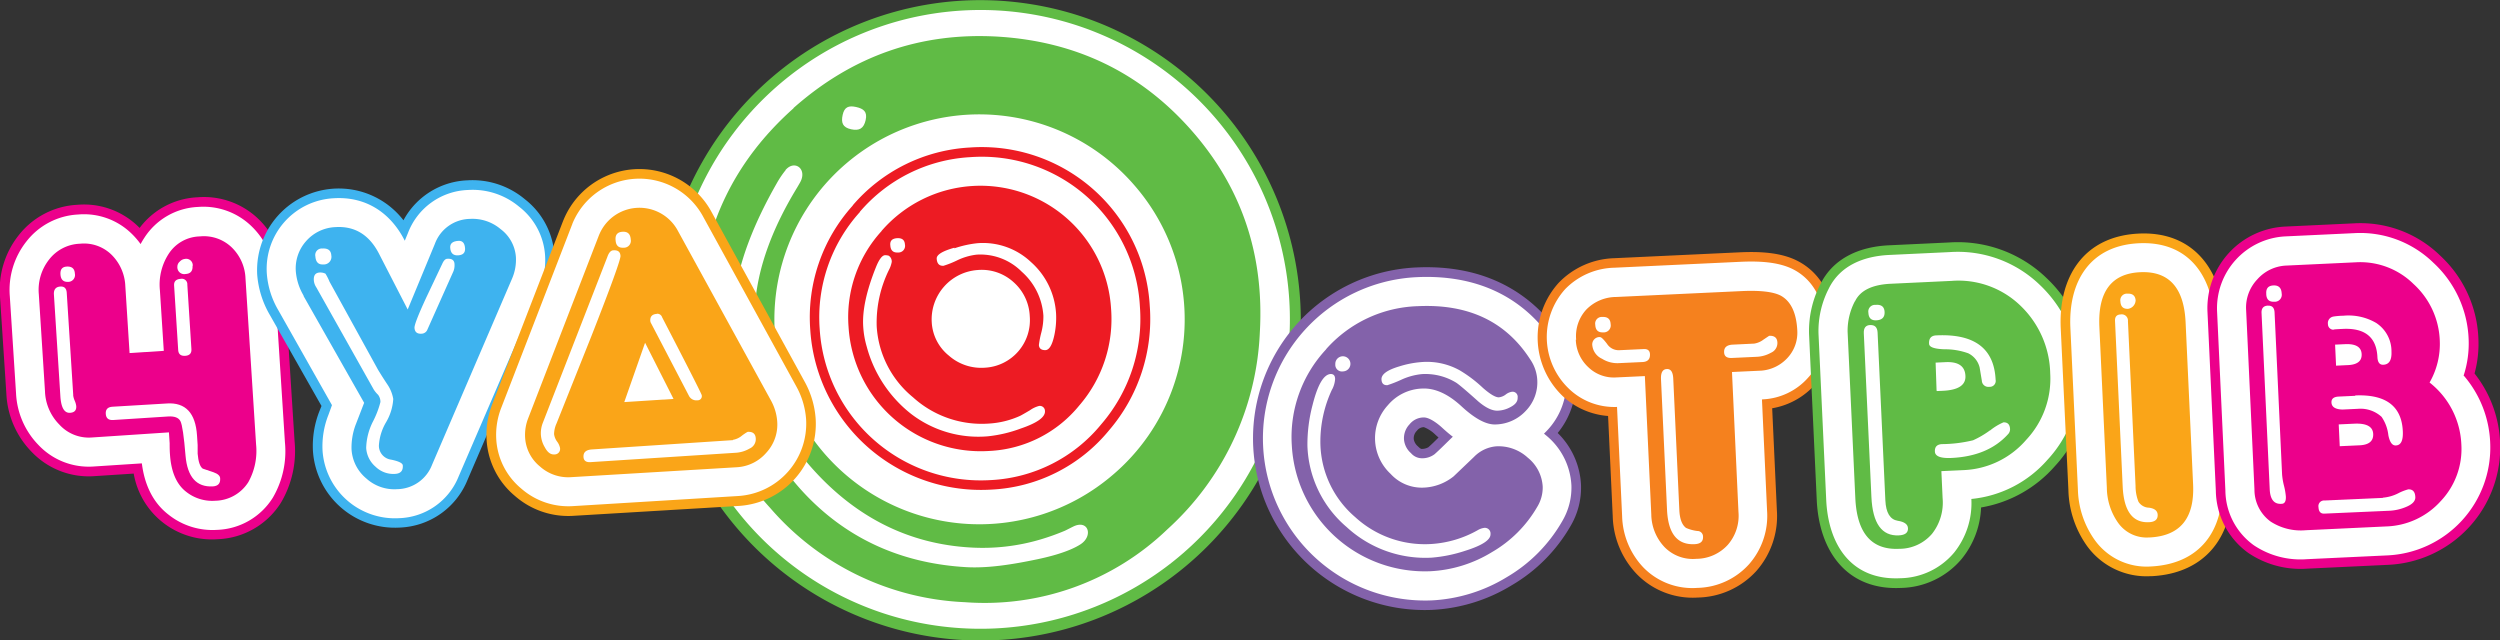 <svg xmlns="http://www.w3.org/2000/svg" viewBox="0 0 489.51 125.39"><rect x="0" y="0" width="489.51" height="125.39" fill="#333333" stroke="none"/><defs><style>.cls-1{fill:#60bb45;}.cls-1,.cls-2,.cls-3,.cls-4,.cls-5,.cls-6,.cls-7,.cls-8{fill-rule:evenodd;}.cls-2{fill:#fff;}.cls-3{fill:#ec008b;}.cls-4{fill:#3eb3ef;}.cls-5{fill:#faa518;}.cls-6{fill:#ed1b23;}.cls-7{fill:#8362aa;}.cls-8{fill:#f5811e;}</style></defs><title>logoCHO</title><g id="Слой_2" data-name="Слой 2"><g id="Layer_1" data-name="Layer 1"><path class="cls-1" d="M199.62.5a62.69,62.69,0,1,1-69.8,54.33A62.62,62.62,0,0,1,199.62.5Z"/><path class="cls-2" d="M188.24,123a60.58,60.58,0,1,0-56.73-64,60.45,60.45,0,0,0,56.73,64Z"/><path class="cls-1" d="M155.4,21.18q-17.24,15.33-18.56,38.14a53.43,53.43,0,0,0,13.94,40.11,53.39,53.39,0,0,0,38.14,18.48,51.6,51.6,0,0,0,39.65-14.26,55.16,55.16,0,0,0,18.11-38.56q1.33-23-13.57-39.77T195.35,7.17q-22.71-1.32-40,14Zm16.2,40.48a20.67,20.67,0,0,1,36-12.58,20.11,20.11,0,0,1,5,15,19.87,19.87,0,0,1-21.38,19.11A20.5,20.5,0,0,1,177,76.34a19.13,19.13,0,0,1-5.43-14.68Z"/><path class="cls-2" d="M165,22.48c-.35,1.56,0,2.47,1.64,2.83s2.49-.17,2.86-1.8-.4-2.23-1.87-2.56-2.29,0-2.63,1.53Z"/><path class="cls-2" d="M153.85,33.29a18.32,18.32,0,0,0-1.77,2.62c-4,7-7.91,15.78-8.39,24a37.19,37.19,0,0,0,.44,8.38c1.94,11.42,6.52,21.69,14.85,29.82s18.56,12.26,30.19,12.94c4.45.26,9.54-.62,13.88-1.53,1.58-.33,6-1.3,8.53-2.95s1.52-4.89-1.41-3.48c-.66.32-1.33.68-1.66.83a46.07,46.07,0,0,1-4.78,1.71A39.81,39.81,0,0,1,190,107.2c-12.22-.71-22.32-6-30.54-15s-12.37-19.64-11.66-31.92c.48-8.23,3.81-16.12,8-23.09.15-.25.54-.89.89-1.52,1.41-2.58-1.1-4.47-2.89-2.37Z"/><path class="cls-2" d="M222.22,36.4a40.13,40.13,0,1,0-4.47,56.7,39.94,39.94,0,0,0,4.47-56.7Z"/><path class="cls-3" d="M26.18,92.73l-7.69.5a15.42,15.42,0,0,1-12.3-4.76A17.44,17.44,0,0,1,1.25,77.14L0,58.1a17.17,17.17,0,0,1,3.63-12,15.58,15.58,0,0,1,11.51-6,15.2,15.2,0,0,1,12,4.33l.2.2a15,15,0,0,1,11.31-6,15.38,15.38,0,0,1,11.91,4.21,16.5,16.5,0,0,1,5.05,11.13l2.07,32.43a19.88,19.88,0,0,1-2.65,12,15.3,15.3,0,0,1-12.41,7.18A15.53,15.53,0,0,1,26.18,92.73Z"/><path class="cls-2" d="M27.77,90.73l-9.4.61A13.53,13.53,0,0,1,7.54,87.14,15.54,15.54,0,0,1,3.14,77L1.92,58A15.27,15.27,0,0,1,5.15,47.31,13.69,13.69,0,0,1,15.3,42a13.32,13.32,0,0,1,10.51,3.79,14.65,14.65,0,0,1,1.72,2q.35-.65.76-1.27a13.18,13.18,0,0,1,10.48-6A13.5,13.5,0,0,1,49.25,44.3a14.61,14.61,0,0,1,4.47,9.88L55.79,86.6a18,18,0,0,1-2.37,10.85,13.41,13.41,0,0,1-10.93,6.3,13.81,13.81,0,0,1-9.52-3c-3.22-2.49-4.72-6.16-5.2-10.07Z"/><path class="cls-3" d="M50.14,87,48.07,54.54a8.92,8.92,0,0,0-2.72-6.12,7.86,7.86,0,0,0-6.22-2.13A7.47,7.47,0,0,0,33,49.75a11.06,11.06,0,0,0-1.69,7.1l.76,11.85-6.7.43-.83-13.08a9.15,9.15,0,0,0-2.69-6.16,7.69,7.69,0,0,0-6.18-2.17,8,8,0,0,0-6.07,3.12,9.57,9.57,0,0,0-2,6.77l1.21,19a9.7,9.7,0,0,0,2.79,6.5A7.8,7.8,0,0,0,18,85.66l15.08-1,.14,2.14q0,1.46.06,2.15.33,5.12,3.14,7.32a8.2,8.2,0,0,0,5.7,1.78,7.85,7.85,0,0,0,6.5-3.64A12.57,12.57,0,0,0,50.14,87Z"/><path class="cls-2" d="M37.74,52.06A1.28,1.28,0,0,0,36.2,50.7a1.58,1.58,0,0,0-1,.52,1.32,1.32,0,0,0-.47,1,1.35,1.35,0,0,0,1.62,1.43q1.45-.09,1.35-1.62Z"/><path class="cls-2" d="M36.68,55.74a1.08,1.08,0,0,0-1.3-1.14q-1.37.09-1.29,1.31l.8,12.62q.08,1.22,1.37,1.14t1.22-1.31l-.8-12.62Z"/><path class="cls-2" d="M14.66,53.55q-.09-1.45-1.62-1.35-1.3.08-1.2,1.54t1.39,1.45a1.35,1.35,0,0,0,1.43-1.63Z"/><path class="cls-2" d="M14.34,77.37l-1.27-20Q13,56,11.76,56.11t-1.21,1.46l1.27,20q.21,3.36,1.89,3.26,1.3-.08,1.22-1.31a3.68,3.68,0,0,0-.3-1.06,3.69,3.69,0,0,1-.3-1.06Z"/><path class="cls-2" d="M32.73,79,22,79.64q-1.37.09-1.29,1.39t1.45,1.21l10.74-.69q1.9-.12,2.43.92t1,6.77q.55,6.26,5.35,6,1.52-.1,1.43-1.55,0-.76-1.3-1.22l-2.11-.71q-.8-.56-1-2.93,0-.46,0-1.69l-.12-1.84q-.42-6.65-5.91-6.3Z"/><path class="cls-4" d="M79,43.13A14.88,14.88,0,0,1,91.5,35.31,16,16,0,0,1,102.76,39a15.06,15.06,0,0,1,5.8,10.95,16.51,16.51,0,0,1-1.33,7.6L91.53,94a14.93,14.93,0,0,1-13.25,9.3,16.09,16.09,0,0,1-17-14.93,18.58,18.58,0,0,1,1.27-7.88l.4-1-10.1-17.8a18.46,18.46,0,0,1-2.49-7.92A16,16,0,0,1,79,43.13Z"/><path class="cls-2" d="M79.26,47.13l.63-1.53A13.07,13.07,0,0,1,91.63,37.2a14.16,14.16,0,0,1,10,3.26,13.16,13.16,0,0,1,5.1,9.59,14.6,14.6,0,0,1-1.18,6.73L89.8,93.3a13,13,0,0,1-11.64,8.16,14.2,14.2,0,0,1-15-13.16,16.68,16.68,0,0,1,1.15-7.07L65,79.33,54.5,60.75a16.57,16.57,0,0,1-2.25-7.11A13.84,13.84,0,0,1,65.3,38.82c6.2-.4,11.06,2.7,13.89,8.18l.06.12Z"/><path class="cls-4" d="M59.42,57.93,71.3,78.87l-1.7,4.4a12.8,12.8,0,0,0-.77,4.65,8,8,0,0,0,2.89,5.76,8.17,8.17,0,0,0,6.09,2.1A7.43,7.43,0,0,0,84.6,91l15.69-36.51a9.34,9.34,0,0,0,.73-4.11,7.48,7.48,0,0,0-3-5.52,8.52,8.52,0,0,0-6-2,7.46,7.46,0,0,0-6.87,4.89L79.83,60.6l-5.66-11q-2.87-5.49-8.5-5.13a8.08,8.08,0,0,0-5.74,2.75,8,8,0,0,0-2,6,11,11,0,0,0,1.52,4.66Z"/><path class="cls-2" d="M61.75,50.19q.11,1.68,1.55,1.59A1.49,1.49,0,0,0,64.87,50q-.09-1.45-1.77-1.34a1.28,1.28,0,0,0-1.35,1.54Z"/><path class="cls-2" d="M62.57,53.36q-1.22.08-1.12,1.53a2.82,2.82,0,0,0,.47,1.35L73.19,76.29a5.46,5.46,0,0,0,.83,1,2.26,2.26,0,0,1,.47,1.43,18.09,18.09,0,0,1-1.44,3.77,12.07,12.07,0,0,0-1.35,5.22,5.27,5.27,0,0,0,1.84,3.68,5,5,0,0,0,3.83,1.4q1.6-.1,1.5-1.63,0-.69-2.29-1.16a2.75,2.75,0,0,1-2.39-2.76,10.15,10.15,0,0,1,1.39-4.54A10.16,10.16,0,0,0,77,78.12,7.18,7.18,0,0,0,75.8,75.2q-.93-1.4-1.78-2.8l-9.5-17.25a10.52,10.52,0,0,0-.79-1.56,2.26,2.26,0,0,0-1.16-.23Z"/><path class="cls-2" d="M86.52,51.81l-3,6.33q-2.42,5.22-2.36,6.06.08,1.22,1.37,1.14a1.26,1.26,0,0,0,1.1-.68l5.15-11.53A3.22,3.22,0,0,0,89,51.81Q89,50.58,87.6,50.67q-.61,0-1.07,1.14Z"/><path class="cls-2" d="M88.15,48.49q.1,1.6,1.55,1.51t1.36-1.39q-.1-1.53-1.31-1.45-1.67.11-1.6,1.33Z"/><path class="cls-5" d="M110.3,43.16a16.07,16.07,0,0,1,28.89-1.9l18.35,33.45a17.45,17.45,0,0,1,2.17,7.3,16.09,16.09,0,0,1-15,17.05L112.29,101a15.84,15.84,0,0,1-11.46-3.89,15.46,15.46,0,0,1-5.55-10.94,16.45,16.45,0,0,1,1.09-7l13.92-36Z"/><path class="cls-2" d="M112.06,43.84a14.18,14.18,0,0,1,25.48-1.67L155.9,75.62a15.54,15.54,0,0,1,1.94,6.5,14.2,14.2,0,0,1-13.27,15L112.18,99.1a14,14,0,0,1-10.12-3.44A13.57,13.57,0,0,1,97.17,86a14.54,14.54,0,0,1,1-6.21l13.92-36Z"/><path class="cls-5" d="M117.34,45.9l-13.92,36a8.92,8.92,0,0,0-.6,3.78,7.88,7.88,0,0,0,2.91,5.66,8.27,8.27,0,0,0,6.11,2.09l32.39-1.94a8.24,8.24,0,0,0,5.83-2.86,8.12,8.12,0,0,0,2.12-6.14,9.94,9.94,0,0,0-1.25-4.12L132.58,44.92a8.53,8.53,0,0,0-15.24,1Zm4.91,32.79,4.06-11.58,5.57,11-9.63.62Z"/><path class="cls-2" d="M120.54,47.07q.1,1.52,1.54,1.43a1.35,1.35,0,0,0,1.42-1.62q-.1-1.6-1.62-1.5t-1.34,1.69Z"/><path class="cls-2" d="M121.49,50.07q-.07-1.14-1.36-1.06-.76,0-1.21,1.3L106.29,82.78a5.56,5.56,0,0,0-.38,2.39,5.43,5.43,0,0,0,.76,2.4q.78,1.48,1.84,1.41a1.08,1.08,0,0,0,1.14-1.3,3.13,3.13,0,0,0-.57-1.22,3.19,3.19,0,0,1-.59-1.45,5.27,5.27,0,0,1,.48-2.09l6.83-17.11q5.76-14.67,5.7-15.73Z"/><path class="cls-2" d="M128.61,61.46q-1.37.09-1.28,1.38a1.23,1.23,0,0,0,.19.52l7.37,14.13a1.62,1.62,0,0,0,1.66.89.81.81,0,0,0,.85-1q0-.3-7.75-15.25a1,1,0,0,0-1-.7Z"/><path class="cls-2" d="M143.52,86.18,115.91,88q-1.74.11-1.66,1.48.07,1.14,1.51,1l28.36-1.83a6.1,6.1,0,0,0,2.65-.82,2,2,0,0,0,1.21-2q-.09-1.37-1.6-1.27a9.64,9.64,0,0,0-1.13.76,3.69,3.69,0,0,1-1.74.8Z"/><path class="cls-6" d="M166.95,40.23a32.54,32.54,0,0,1,23-11.35,32.94,32.94,0,0,1,35.18,31.06,33.47,33.47,0,0,1-8,24.35,31.74,31.74,0,0,1-22.91,11.57,33.5,33.5,0,0,1-35.57-31.33,32.62,32.62,0,0,1,8.34-24.3Zm18.83,22.92c0,.56,2.73,2.62,3.16,3s1.7,1.82,2.4,1.77,5.17.67,5.57.21a9.19,9.19,0,0,0,1.15-3.37c0-.66.07-4.94-.42-5.38s-4.1-2.82-4.73-2.78-6.12,1.76-6.55,2.25-.61,3.67-.57,4.32Z"/><path class="cls-2" d="M168.36,41.48A30.65,30.65,0,0,1,190,30.77,31,31,0,0,1,223.2,60.06a31.56,31.56,0,0,1-7.56,23A29.85,29.85,0,0,1,194.06,94a31.61,31.61,0,0,1-33.56-29.56,30.72,30.72,0,0,1,7.87-22.92Zm19.73,21.29a3.3,3.3,0,0,0,1.34,2.51,4,4,0,0,0,3,1A3.65,3.65,0,0,0,196,62.26a3.75,3.75,0,0,0-1.3-2.79,4,4,0,0,0-6.61,3.3Z"/><path class="cls-6" d="M172.61,45.25A25,25,0,0,0,166.15,64,25.94,25.94,0,0,0,193.69,88.3a24.2,24.2,0,0,0,17.63-8.9,25.86,25.86,0,0,0,6.23-19,25.62,25.62,0,0,0-44.94-15.18Zm9.83,17.89a9.69,9.69,0,0,1,9-10.27,9.24,9.24,0,0,1,7,2.36,9.41,9.41,0,0,1,3.19,6.67A9.32,9.32,0,0,1,192.8,72a9.59,9.59,0,0,1-7-2.36,9,9,0,0,1-3.36-6.51Z"/><path class="cls-2" d="M174.33,48.06q.09,1.47,1.49,1.38a1.3,1.3,0,0,0,1.37-1.57q-.08-1.33-1.55-1.23t-1.31,1.42Z"/><path class="cls-2" d="M174.61,51.22a1.35,1.35,0,0,0-.59-1.15,2.41,2.41,0,0,0-.74-.1q-.81.05-1.7,2.18-2.86,7.06-2.56,11.78a17.73,17.73,0,0,0,.69,3.95,24.93,24.93,0,0,0,8.72,13.19,21.61,21.61,0,0,0,15,4.36,26.09,26.09,0,0,0,6.46-1.53q4.83-1.64,4.72-3.41a1,1,0,0,0-1.17-1,5.5,5.5,0,0,0-1.79.85q-1.7,1-1.92,1.09a17.2,17.2,0,0,1-6.16,1.51,20,20,0,0,1-14.8-5.15,19.43,19.43,0,0,1-7.11-13.92,23.4,23.4,0,0,1,2.39-11,5.47,5.47,0,0,0,.56-1.59Z"/><path class="cls-2" d="M186.88,48.5q-3.54,1-3.47,2.15.09,1.47,1.34,1.39A18.27,18.27,0,0,0,187.37,51a11.88,11.88,0,0,1,3.87-1.14,11.44,11.44,0,0,1,8.83,3.35,12.59,12.59,0,0,1,4.23,8.6,12.42,12.42,0,0,1-.41,3.32,17.66,17.66,0,0,0-.47,2.43q.07,1,1.24,1t1.8-3a16.32,16.32,0,0,0,.33-4,14.62,14.62,0,0,0-4.89-10.22,13.69,13.69,0,0,0-10.51-3.72,20.6,20.6,0,0,0-4.51,1Z"/><path class="cls-7" d="M305,84.78A15.23,15.23,0,0,1,309.57,95a14.8,14.8,0,0,1-2.05,8A31.82,31.82,0,0,1,296,114.6a33,33,0,0,1-15.61,4.82,33.65,33.65,0,0,1-35-31.88,33.51,33.51,0,0,1,31.91-35.17c11.88-.56,22,3.71,28.64,13.89A15.58,15.58,0,0,1,305,84.78Zm-23.33.89-.59-.53a6.66,6.66,0,0,0-2.27-1.5,1.69,1.69,0,0,0-1.37.7,2.06,2.06,0,0,0-.62,1.66,2.33,2.33,0,0,0,.82,1.4c.13.13.5.51.72.5a2.64,2.64,0,0,0,1.31-.32c.69-.61,1.35-1.26,2-1.91Z"/><path class="cls-2" d="M302.32,84.91l.48.4a13.5,13.5,0,0,1,4.89,9.76,12.91,12.91,0,0,1-1.81,7A29.92,29.92,0,0,1,295.05,113a31.15,31.15,0,0,1-14.72,4.56,31.76,31.76,0,0,1-33-30.07A31.61,31.61,0,0,1,277.4,54.27c11.24-.53,20.75,3.44,27,13a13.55,13.55,0,0,1,2.27,6.77,13.68,13.68,0,0,1-3.72,10.23q-.29.31-.6.61Zm-17.81.64c-.75-.57-1.47-1.19-2.14-1.81s-2.41-2.05-3.63-2A3.55,3.55,0,0,0,276,83.08a3.93,3.93,0,0,0-1.09,3,4,4,0,0,0,1.37,2.65,2.82,2.82,0,0,0,2.14,1,4,4,0,0,0,2.47-.79c1.24-1.1,2.39-2.3,3.6-3.45Z"/><path class="cls-7" d="M259.67,68.39a25.14,25.14,0,0,0-6.73,18.8,26.09,26.09,0,0,0,27.12,24.66,25.46,25.46,0,0,0,12.08-3.75A24.28,24.28,0,0,0,301,99.24a7.27,7.27,0,0,0,1.07-3.9,7.82,7.82,0,0,0-2.92-5.72A8.46,8.46,0,0,0,293,87.39a6.85,6.85,0,0,0-4.37,2.06q-2.09,2-4,3.82a10,10,0,0,1-5.95,2.21,8.26,8.26,0,0,1-6.4-2.7,9.54,9.54,0,0,1-.51-13.46,9.17,9.17,0,0,1,6.68-3.24q3.76-.18,7.73,3.49t6.7,3.54a8.3,8.3,0,0,0,5.89-2.68A8,8,0,0,0,301,74.34a7.8,7.8,0,0,0-1.36-3.94q-7.16-11.15-22-10.45a25,25,0,0,0-18,8.44Z"/><path class="cls-2" d="M273.93,71.76q-3.49,1.05-3.43,2.53.05,1.18,1.16,1.13a23.92,23.92,0,0,0,2.68-1.05,12.51,12.51,0,0,1,4.08-1.12,11.55,11.55,0,0,1,6.72,1.69q.84.55,4.3,3.65,2.23,1.9,3.85,1.82a5.52,5.52,0,0,0,2.48-.71q1.44-.74,1.39-1.84a1,1,0,0,0-1.23-1.13,2.59,2.59,0,0,0-1.12.53,2.69,2.69,0,0,1-1.34.54q-1,0-3.11-1.85a26,26,0,0,0-4.51-3.42,13.24,13.24,0,0,0-7.16-1.66,19.26,19.26,0,0,0-4.76.89Z"/><path class="cls-2" d="M263,72.72a1.48,1.48,0,1,0-1.54-1.41A1.31,1.31,0,0,0,263,72.72Z"/><path class="cls-2" d="M260.85,76.23a5.13,5.13,0,0,0,.57-2q0-1-.86-1-2.06.1-3.56,6.09a30.23,30.23,0,0,0-1,8,21.78,21.78,0,0,0,7.67,15.87,22.69,22.69,0,0,0,16.66,6,28,28,0,0,0,6.58-1.35q5-1.57,4.94-3.27a1.11,1.11,0,0,0-1.31-1.2,3.34,3.34,0,0,0-1.16.42,21.14,21.14,0,0,1-9.17,2.73,20.19,20.19,0,0,1-14.86-5.27A19.43,19.43,0,0,1,258.54,87a24,24,0,0,1,2.3-10.78Z"/><path class="cls-8" d="M347,79.94l.92,20a16.23,16.23,0,0,1-4,11.84A15.9,15.9,0,0,1,332.47,117a15.26,15.26,0,0,1-12-4.61,17,17,0,0,1-4.69-11.28l-.91-19.66a14.59,14.59,0,0,1-9-4,15.92,15.92,0,0,1-.67-22.08A15.74,15.74,0,0,1,316,50.56l24.54-1.15c3.79-.18,8.15-.06,11.57,1.75,5,2.66,7,7.84,7.28,13.26a14.91,14.91,0,0,1-3.9,10.77A14.51,14.51,0,0,1,347,79.94Z"/><path class="cls-2" d="M345,78.24,346,100a14.34,14.34,0,0,1-3.54,10.49,14,14,0,0,1-10.09,4.62,13.38,13.38,0,0,1-10.59-4,15.15,15.15,0,0,1-4.16-10l-1-21.43A12.82,12.82,0,0,1,307.08,76a14,14,0,0,1-.61-19.39,13.86,13.86,0,0,1,9.62-4.19l24.54-1.15c3.39-.16,7.53-.09,10.6,1.53,4.4,2.33,6.05,6.94,6.27,11.68a13,13,0,0,1-3.42,9.42,12.61,12.61,0,0,1-9,4.3Z"/><path class="cls-8" d="M308.55,66.5A7.64,7.64,0,0,0,311,71.9a7.19,7.19,0,0,0,5.51,2l5.56-.26,1.26,27.11a9.46,9.46,0,0,0,2.58,6.36,7.75,7.75,0,0,0,6.25,2.31,8.38,8.38,0,0,0,6.14-2.73,8.65,8.65,0,0,0,2.1-6.43l-1.27-27.42,5.79-.27a7.77,7.77,0,0,0,5-2.41,7.24,7.24,0,0,0,2-5.37q-.24-5.27-3.26-6.91-2.22-1.14-7.7-.88l-24.54,1.15a8.22,8.22,0,0,0-5.8,2.45,7.66,7.66,0,0,0-2,5.92Z"/><path class="cls-2" d="M312.36,63.6q.07,1.55,1.54,1.48a1.37,1.37,0,0,0,1.47-1.62q-.07-1.47-1.61-1.4a1.3,1.3,0,0,0-1.4,1.54Z"/><path class="cls-2" d="M313.33,66a1.44,1.44,0,0,0-1.54,1.7,3.24,3.24,0,0,0,1.9,2.55,5.61,5.61,0,0,0,3.13.86l4.78-.22q1.54-.07,1.47-1.54-.05-1.08-1.28-1l-4.71.22a2.7,2.7,0,0,1-2.42-1.25q-1-1.31-1.34-1.3Z"/><path class="cls-2" d="M326.37,72.26q-1.23.06-1.14,2l1.18,25.56q.32,7,5.42,6.73,1.7-.08,1.63-1.47a1.09,1.09,0,0,0-1.13-1.11,7.9,7.9,0,0,1-2.19-.6q-1.2-.88-1.32-3.51l-1.19-25.72q-.09-1.94-1.25-1.88Z"/><path class="cls-2" d="M337.59,69q.05,1.16,1.52,1.09l4.94-.23a6.2,6.2,0,0,0,2.71-.79,2.06,2.06,0,0,0,1.26-2q-.06-1.39-1.61-1.32l-1.12.75a4,4,0,0,1-1.82.78l-4.17.2q-1.77.08-1.71,1.48Z"/><path class="cls-1" d="M387.9,99.37a16.94,16.94,0,0,1-3.8,10.07,15.94,15.94,0,0,1-11.9,5.68c-10.62.5-16-7.24-16.47-17.14l-1.51-32.54a20,20,0,0,1,2.19-9.74c2.59-5.29,7.89-7.41,13.46-7.67l11.88-.56a25,25,0,0,1,19,7A26.49,26.49,0,0,1,409,72.88a25.07,25.07,0,0,1-6.64,18.39,24.67,24.67,0,0,1-14.43,8.09Z"/><path class="cls-2" d="M386,97.7a15.45,15.45,0,0,1-3.39,10.52,14.06,14.06,0,0,1-10.53,5c-9.54.45-14.09-6.48-14.5-15.34l-1.51-32.54a18.13,18.13,0,0,1,2-8.81c2.27-4.64,7-6.38,11.85-6.61l11.88-.56a23.12,23.12,0,0,1,17.62,6.44A24.59,24.59,0,0,1,407.08,73a23.17,23.17,0,0,1-6.15,17A22.72,22.72,0,0,1,386,97.7Z"/><path class="cls-1" d="M363.19,59a12.44,12.44,0,0,0-1.42,6l1.51,32.54q.48,10.3,8.58,9.92a8.43,8.43,0,0,0,6.44-2.94,9.88,9.88,0,0,0,2.07-7l-.24-5.27,4.32-.2a17.07,17.07,0,0,0,12.29-5.93,17.48,17.48,0,0,0,4.7-13,18.9,18.9,0,0,0-5.87-13.31A17.47,17.47,0,0,0,382.1,55l-11.88.56q-5.48.26-7,3.44Zm16,17.49L379,71l1.93-.09q3.78-.18,3.91,2.69.13,2.71-4.43,2.92l-1.16.05Z"/><path class="cls-2" d="M365.84,61.24q.07,1.55,1.54,1.48,1.7-.08,1.63-1.63t-1.77-1.39a1.3,1.3,0,0,0-1.4,1.54Z"/><path class="cls-2" d="M366.18,63.64q-1.31.06-1.24,1.61l1.49,32.07q.36,7.75,5.37,7.51,1.85-.09,1.79-1.4-.05-1.16-2-1.46-2.26-.36-2.43-4l-1.52-32.84q-.07-1.55-1.46-1.48Z"/><path class="cls-2" d="M379.11,65.67q-1.47.07-1.39,1.62,0,1,3,1.1a13.42,13.42,0,0,1,4.68.79,4.21,4.21,0,0,1,2.22,2.77l.43,2.58a1.27,1.27,0,0,0,1.45,1.21,1.16,1.16,0,0,0,1.25-1.38q-.43-9.22-11.61-8.69Z"/><path class="cls-2" d="M389.64,84.27a18.06,18.06,0,0,1-3.31,1.94,26.74,26.74,0,0,1-6.07.75q-1.47.07-1.4,1.46t3.23,1.25q7.18-.34,11.07-4.63a1.41,1.41,0,0,0,.42-1q-.06-1.39-1.3-1.34a11,11,0,0,0-2.63,1.6Z"/><path class="cls-5" d="M421.2,112.81a14.37,14.37,0,0,1-12.62-6A19.66,19.66,0,0,1,405,95.91L403.5,64.28c-.47-10.11,4.55-18,15.21-18.54s16.31,7,16.78,17L437,94.56c.48,10.36-5.15,17.76-15.76,18.26Z"/><path class="cls-2" d="M421.11,110.92a12.49,12.49,0,0,1-11-5.25,17.77,17.77,0,0,1-3.25-9.85l-1.47-31.63c-.42-9.07,3.83-16.11,13.41-16.56s14.39,6.2,14.81,15.23l1.47,31.79c.43,9.32-4.4,15.82-14,16.27Z"/><path class="cls-5" d="M420.85,105.24q9-.42,8.57-10.33l-1.47-31.79q-.47-10.21-8.89-9.82t-8,10.61l1.47,31.63a12.09,12.09,0,0,0,2.15,6.75,6.85,6.85,0,0,0,6.19,2.94Z"/><path class="cls-2" d="M418.17,58.89q-.07-1.46-1.6-1.39A1.29,1.29,0,0,0,415.18,59q.07,1.54,1.52,1.47a1.74,1.74,0,0,0,1.46-1.61Z"/><path class="cls-2" d="M416.66,62.89a1.22,1.22,0,0,0-1.44-1.32q-1.15.05-1.09,1.28l1.5,32.4q.33,7.22,5.15,7,1.76-.08,1.7-1.46-.05-1.15-1.67-1.38a2.52,2.52,0,0,1-2.09-1.17,8.34,8.34,0,0,1-.57-3.09l-1.49-32.25Z"/><path class="cls-3" d="M484.53,73.14a23.29,23.29,0,0,1,5,13.46,23,23,0,0,1-22,24l-15.71.74a18.25,18.25,0,0,1-11.59-3.07,15.24,15.24,0,0,1-6.36-12.17L432.23,61a16,16,0,0,1,15.09-16.63l13.62-.64a22.39,22.39,0,0,1,16.85,6.31,23.34,23.34,0,0,1,7.49,16.25,22.09,22.09,0,0,1-.75,6.82Z"/><path class="cls-2" d="M482.43,73.56a21.43,21.43,0,0,1,5.16,13.13,21.13,21.13,0,0,1-20.16,22.06l-15.71.74a16.4,16.4,0,0,1-10.42-2.73,13.35,13.35,0,0,1-5.56-10.7l-1.63-35.12A14.1,14.1,0,0,1,447.4,46.29L461,45.65a20.51,20.51,0,0,1,15.47,5.8,21.44,21.44,0,0,1,6.9,15,20.22,20.22,0,0,1-1,7.15Z"/><path class="cls-3" d="M442,54.69a8,8,0,0,0-2.2,6l1.63,35.12a7.73,7.73,0,0,0,3.16,6.31,10.88,10.88,0,0,0,6.9,1.7l15.71-.74a15,15,0,0,0,10.74-5,14.81,14.81,0,0,0,4-11.09,16.26,16.26,0,0,0-6.22-12.09,15.19,15.19,0,0,0,2-8.19,15.75,15.75,0,0,0-5.13-11.09,14.87,14.87,0,0,0-11.33-4.26L447.66,52A8,8,0,0,0,442,54.69ZM457.41,71.6l-.19-4.12,1.93-.09q3.17-.15,3.27,1.95T459.5,71.5l-2.09.1Zm.53,11.5,3-.14q3.64-.17,3.74,2t-2.84,2.24l-3.71.17-.2-4.27Z"/><path class="cls-2" d="M443.74,57.6q.07,1.55,1.54,1.48a1.37,1.37,0,0,0,1.48-1.63q-.08-1.63-1.62-1.56t-1.39,1.7Z"/><path class="cls-2" d="M444.07,59.84q-1.32.06-1.25,1.46l1.6,34.5q.14,3,2.3,2.85.93,0,.86-1.44a12.81,12.81,0,0,0-.37-2.12,12.91,12.91,0,0,1-.37-2.2l-1.47-31.7q-.06-1.4-1.3-1.34Z"/><path class="cls-2" d="M456.82,62a1.28,1.28,0,0,0-1,1.45,1.09,1.09,0,0,0,1.14,1.11q-.39-.06,1.78-.16,6.5-.31,6.77,5.52.07,1.55,1.16,1.5,1.7-.08,1.59-2.57a6.62,6.62,0,0,0-3-5.62,10.72,10.72,0,0,0-6.42-1.41,13.68,13.68,0,0,0-2,.17Z"/><path class="cls-2" d="M461.18,77.5l-3.25.15q-1.47.07-1.42,1.16.06,1.32,2.16,1.38l3-.14a6.12,6.12,0,0,1,4.65,1.57,7.84,7.84,0,0,1,1.33,3.6q.41,2.08,1.49,2,1.47-.07,1.34-2.79-.34-7.38-9.32-7Z"/><path class="cls-2" d="M466.6,97.49,455.15,98a1.1,1.1,0,0,0-1.18,1.3q.06,1.32,1.14,1.27L468,100a9.55,9.55,0,0,0,3-.69q2-.79,1.93-2-.07-1.55-1.39-1.49a9.74,9.74,0,0,0-2,.79,8.11,8.11,0,0,1-3,.84Z"/></g></g></svg>